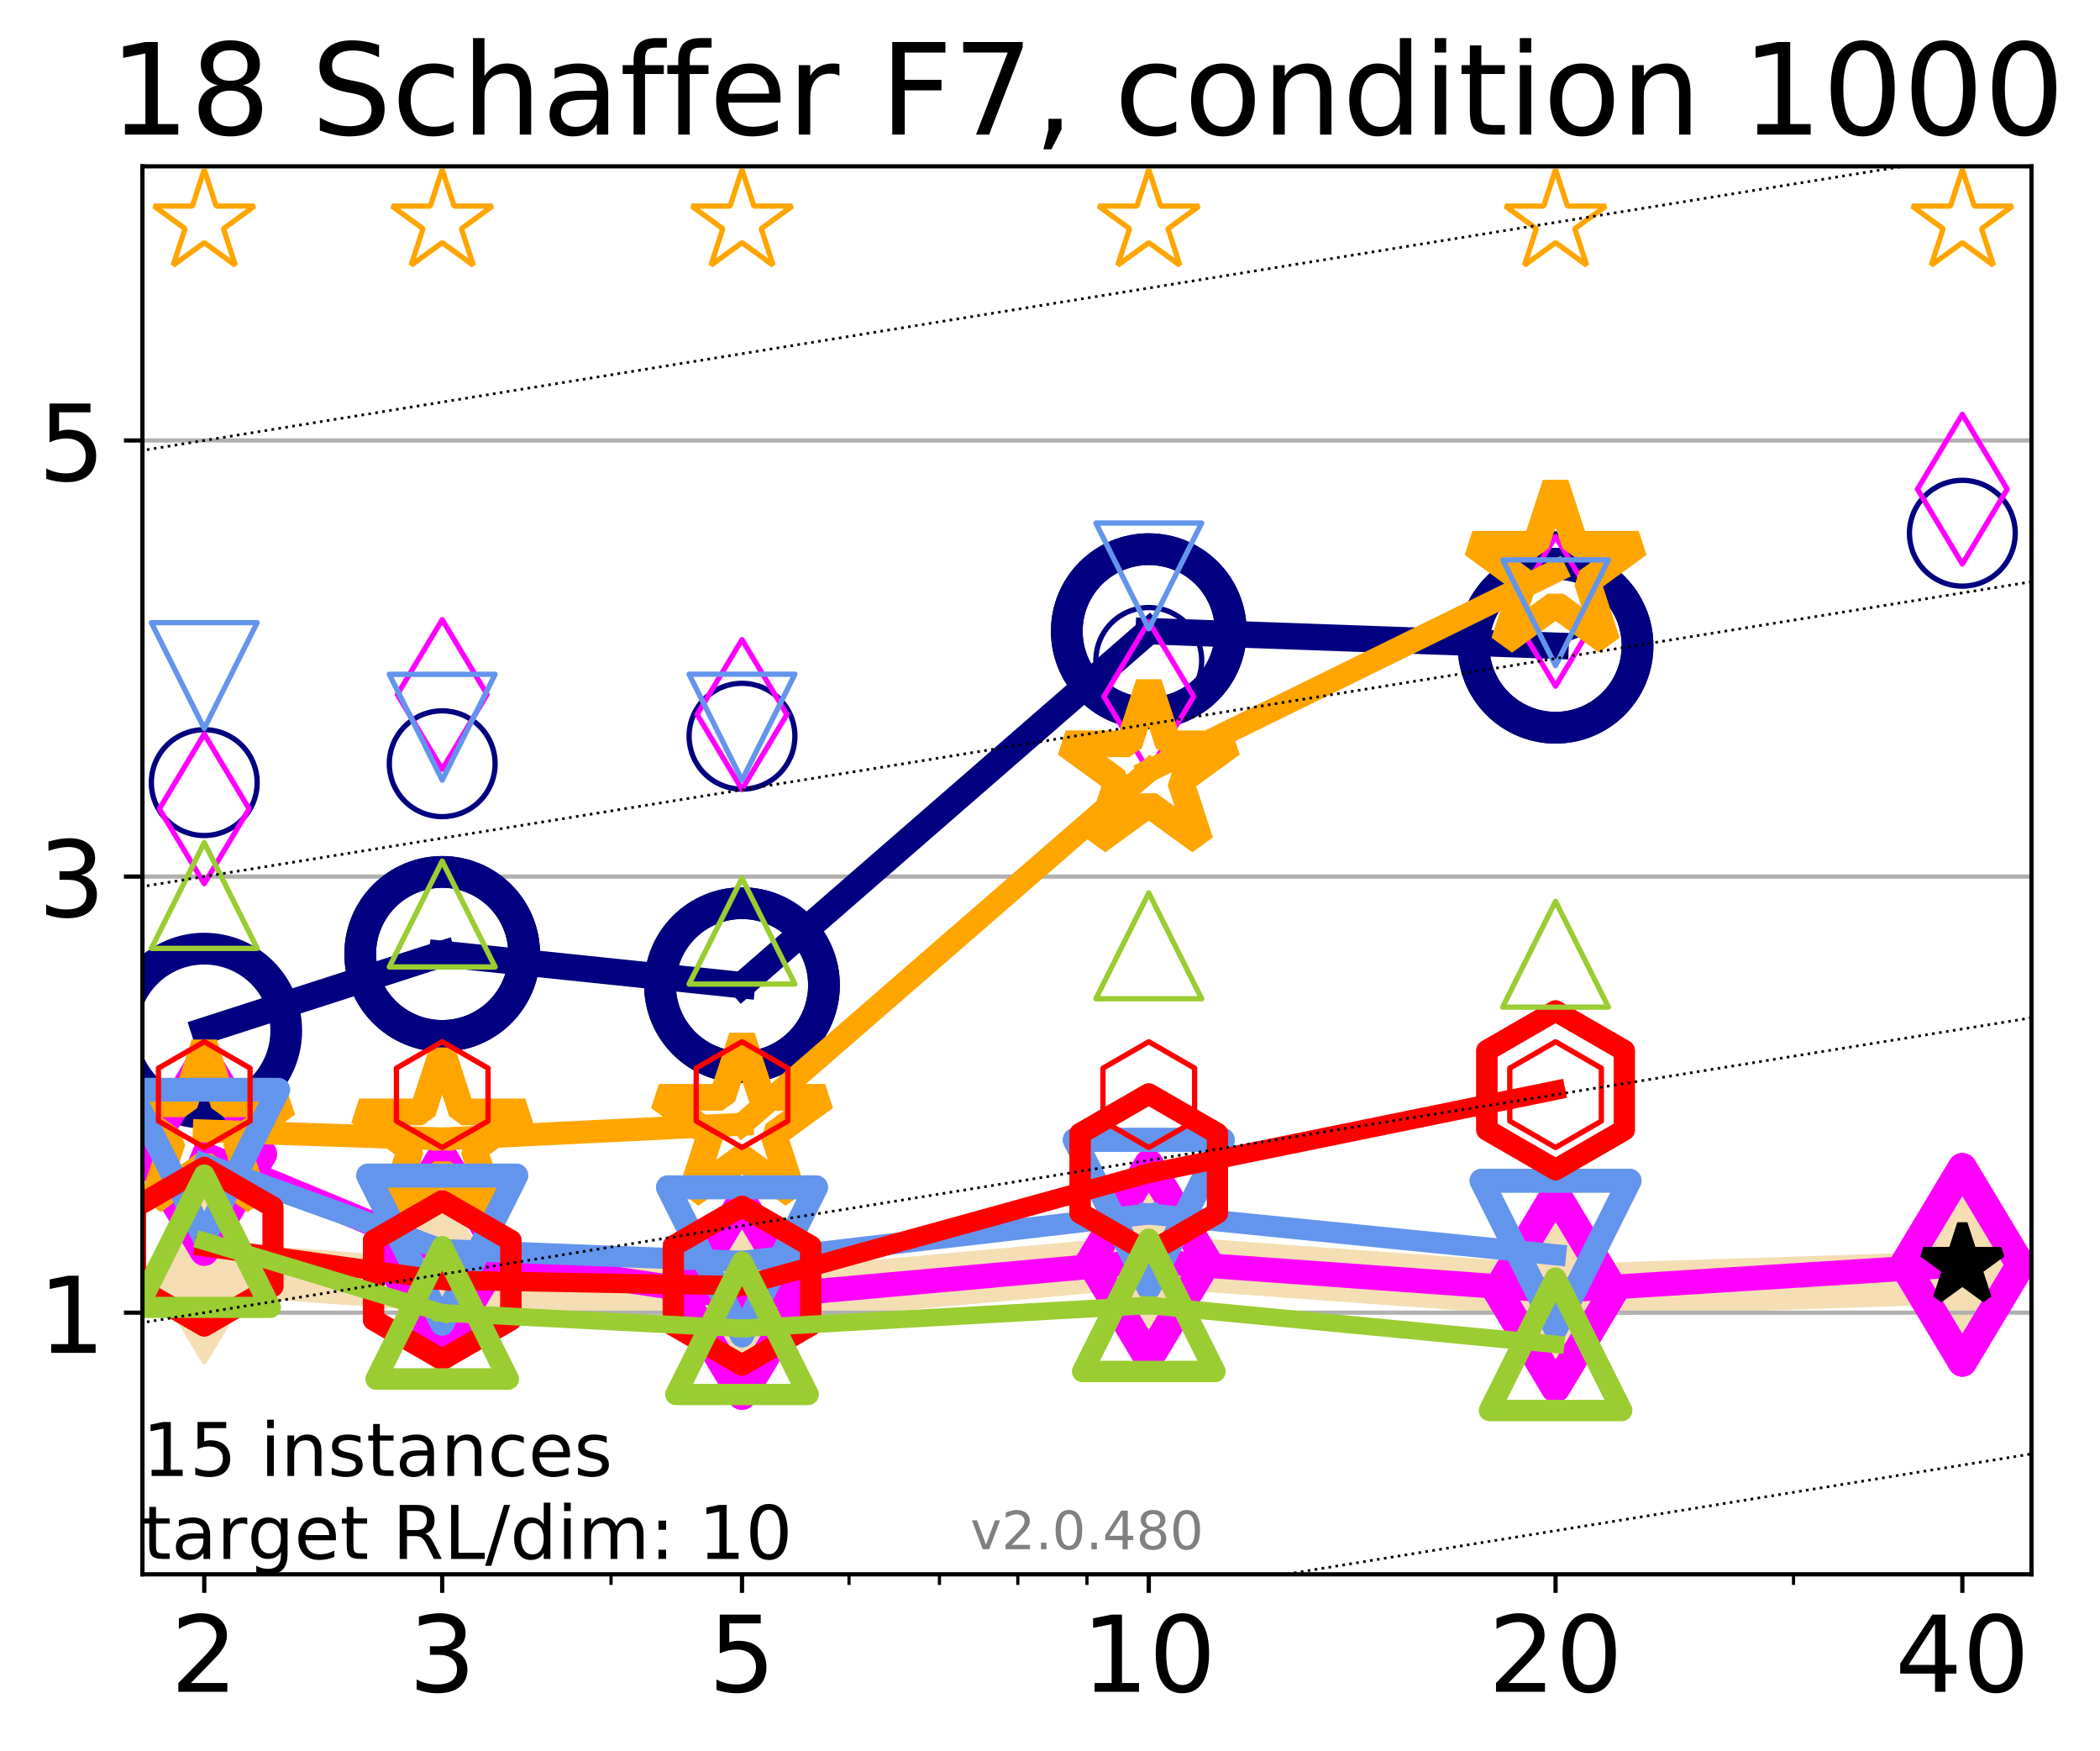 <?xml version="1.0" encoding="utf-8" standalone="no"?>
<!DOCTYPE svg PUBLIC "-//W3C//DTD SVG 1.1//EN"
  "http://www.w3.org/Graphics/SVG/1.1/DTD/svg11.dtd">
<!-- Created with matplotlib (http://matplotlib.org/) -->
<svg height="331pt" version="1.1" viewBox="0 0 397 331" width="397pt" xmlns="http://www.w3.org/2000/svg" xmlns:xlink="http://www.w3.org/1999/xlink">
 <defs>
  <style type="text/css">
*{stroke-linecap:butt;stroke-linejoin:round;}
  </style>
 </defs>
 <g id="figure_1">
  <g id="patch_1">
   <path d="M 0 331.104 
L 397.524 331.104 
L 397.524 0 
L 0 0 
z
" style="fill:#ffffff;"/>
  </g>
  <g id="axes_1">
   <g id="patch_2">
    <path d="M 26.925 297.548 
L 384.045 297.548 
L 384.045 31.436 
L 26.925 31.436 
z
" style="fill:#ffffff;"/>
   </g>
   <g id="line2d_1">
    <path clip-path="url(#pbfc9d6252a)" d="M 38.614 239.683 
L 83.599 242.946 
L 140.273 245.438 
L 217.174 238.388 
L 294.076 243.958 
L 370.977 241.475 
" style="fill:none;stroke:#f5deb3;stroke-linecap:square;stroke-width:10;"/>
    <defs>
     <path d="M -0 17.678 
L 10.607 0 
L 0 -17.678 
L -10.607 -0 
z
" id="mf63614fcb2" style="stroke:#f5deb3;stroke-linejoin:miter;"/>
    </defs>
    <g clip-path="url(#pbfc9d6252a)">
     <use style="fill:#f5deb3;stroke:#f5deb3;stroke-linejoin:miter;" x="38.614" xlink:href="#mf63614fcb2" y="239.683"/>
     <use style="fill:#f5deb3;stroke:#f5deb3;stroke-linejoin:miter;" x="83.599" xlink:href="#mf63614fcb2" y="242.946"/>
     <use style="fill:#f5deb3;stroke:#f5deb3;stroke-linejoin:miter;" x="140.273" xlink:href="#mf63614fcb2" y="245.438"/>
     <use style="fill:#f5deb3;stroke:#f5deb3;stroke-linejoin:miter;" x="217.174" xlink:href="#mf63614fcb2" y="238.388"/>
     <use style="fill:#f5deb3;stroke:#f5deb3;stroke-linejoin:miter;" x="294.076" xlink:href="#mf63614fcb2" y="243.958"/>
     <use style="fill:#f5deb3;stroke:#f5deb3;stroke-linejoin:miter;" x="370.977" xlink:href="#mf63614fcb2" y="241.475"/>
    </g>
   </g>
   <g id="matplotlib.axis_1">
    <g id="xtick_1">
     <g id="line2d_2">
      <defs>
       <path d="M 0 0 
L 0 3.5 
" id="md61d328958" style="stroke:#000000;stroke-width:0.8;"/>
      </defs>
      <g>
       <use style="stroke:#000000;stroke-width:0.8;" x="38.614" xlink:href="#md61d328958" y="297.548"/>
      </g>
     </g>
     <g id="text_1">
      <!-- 2 -->
      <defs>
       <path d="M 19.188 8.297 
L 53.609 8.297 
L 53.609 0 
L 7.328 0 
L 7.328 8.297 
Q 12.938 14.109 22.625 23.891 
Q 32.328 33.688 34.812 36.531 
Q 39.547 41.844 41.422 45.531 
Q 43.312 49.219 43.312 52.781 
Q 43.312 58.594 39.234 62.25 
Q 35.156 65.922 28.609 65.922 
Q 23.969 65.922 18.812 64.312 
Q 13.672 62.703 7.812 59.422 
L 7.812 69.391 
Q 13.766 71.781 18.938 73 
Q 24.125 74.219 28.422 74.219 
Q 39.75 74.219 46.484 68.547 
Q 53.219 62.891 53.219 53.422 
Q 53.219 48.922 51.531 44.891 
Q 49.859 40.875 45.406 35.406 
Q 44.188 33.984 37.641 27.219 
Q 31.109 20.453 19.188 8.297 
z
" id="DejaVuSans-32"/>
      </defs>
      <g transform="translate(32.252 319.745)scale(0.2 -0.2)">
       <use xlink:href="#DejaVuSans-32"/>
      </g>
     </g>
    </g>
    <g id="xtick_2">
     <g id="line2d_3">
      <g>
       <use style="stroke:#000000;stroke-width:0.8;" x="83.599" xlink:href="#md61d328958" y="297.548"/>
      </g>
     </g>
     <g id="text_2">
      <!-- 3 -->
      <defs>
       <path d="M 40.578 39.312 
Q 47.656 37.797 51.625 33 
Q 55.609 28.219 55.609 21.188 
Q 55.609 10.406 48.188 4.484 
Q 40.766 -1.422 27.094 -1.422 
Q 22.516 -1.422 17.656 -0.516 
Q 12.797 0.391 7.625 2.203 
L 7.625 11.719 
Q 11.719 9.328 16.594 8.109 
Q 21.484 6.891 26.812 6.891 
Q 36.078 6.891 40.938 10.547 
Q 45.797 14.203 45.797 21.188 
Q 45.797 27.641 41.281 31.266 
Q 36.766 34.906 28.719 34.906 
L 20.219 34.906 
L 20.219 43.016 
L 29.109 43.016 
Q 36.375 43.016 40.234 45.922 
Q 44.094 48.828 44.094 54.297 
Q 44.094 59.906 40.109 62.906 
Q 36.141 65.922 28.719 65.922 
Q 24.656 65.922 20.016 65.031 
Q 15.375 64.156 9.812 62.312 
L 9.812 71.094 
Q 15.438 72.656 20.344 73.438 
Q 25.25 74.219 29.594 74.219 
Q 40.828 74.219 47.359 69.109 
Q 53.906 64.016 53.906 55.328 
Q 53.906 49.266 50.438 45.094 
Q 46.969 40.922 40.578 39.312 
z
" id="DejaVuSans-33"/>
      </defs>
      <g transform="translate(77.236 319.745)scale(0.2 -0.2)">
       <use xlink:href="#DejaVuSans-33"/>
      </g>
     </g>
    </g>
    <g id="xtick_3">
     <g id="line2d_4">
      <g>
       <use style="stroke:#000000;stroke-width:0.8;" x="140.273" xlink:href="#md61d328958" y="297.548"/>
      </g>
     </g>
     <g id="text_3">
      <!-- 5 -->
      <defs>
       <path d="M 10.797 72.906 
L 49.516 72.906 
L 49.516 64.594 
L 19.828 64.594 
L 19.828 46.734 
Q 21.969 47.469 24.109 47.828 
Q 26.266 48.188 28.422 48.188 
Q 40.625 48.188 47.75 41.5 
Q 54.891 34.812 54.891 23.391 
Q 54.891 11.625 47.562 5.094 
Q 40.234 -1.422 26.906 -1.422 
Q 22.312 -1.422 17.547 -0.641 
Q 12.797 0.141 7.719 1.703 
L 7.719 11.625 
Q 12.109 9.234 16.797 8.062 
Q 21.484 6.891 26.703 6.891 
Q 35.156 6.891 40.078 11.328 
Q 45.016 15.766 45.016 23.391 
Q 45.016 31 40.078 35.438 
Q 35.156 39.891 26.703 39.891 
Q 22.75 39.891 18.812 39.016 
Q 14.891 38.141 10.797 36.281 
z
" id="DejaVuSans-35"/>
      </defs>
      <g transform="translate(133.91 319.745)scale(0.2 -0.2)">
       <use xlink:href="#DejaVuSans-35"/>
      </g>
     </g>
    </g>
    <g id="xtick_4">
     <g id="line2d_5">
      <g>
       <use style="stroke:#000000;stroke-width:0.8;" x="217.174" xlink:href="#md61d328958" y="297.548"/>
      </g>
     </g>
     <g id="text_4">
      <!-- 10 -->
      <defs>
       <path d="M 12.406 8.297 
L 28.516 8.297 
L 28.516 63.922 
L 10.984 60.406 
L 10.984 69.391 
L 28.422 72.906 
L 38.281 72.906 
L 38.281 8.297 
L 54.391 8.297 
L 54.391 0 
L 12.406 0 
z
" id="DejaVuSans-31"/>
       <path d="M 31.781 66.406 
Q 24.172 66.406 20.328 58.906 
Q 16.5 51.422 16.5 36.375 
Q 16.5 21.391 20.328 13.891 
Q 24.172 6.391 31.781 6.391 
Q 39.453 6.391 43.281 13.891 
Q 47.125 21.391 47.125 36.375 
Q 47.125 51.422 43.281 58.906 
Q 39.453 66.406 31.781 66.406 
z
M 31.781 74.219 
Q 44.047 74.219 50.516 64.516 
Q 56.984 54.828 56.984 36.375 
Q 56.984 17.969 50.516 8.266 
Q 44.047 -1.422 31.781 -1.422 
Q 19.531 -1.422 13.062 8.266 
Q 6.594 17.969 6.594 36.375 
Q 6.594 54.828 13.062 64.516 
Q 19.531 74.219 31.781 74.219 
z
" id="DejaVuSans-30"/>
      </defs>
      <g transform="translate(204.449 319.745)scale(0.2 -0.2)">
       <use xlink:href="#DejaVuSans-31"/>
       <use x="63.623" xlink:href="#DejaVuSans-30"/>
      </g>
     </g>
    </g>
    <g id="xtick_5">
     <g id="line2d_6">
      <g>
       <use style="stroke:#000000;stroke-width:0.8;" x="294.076" xlink:href="#md61d328958" y="297.548"/>
      </g>
     </g>
     <g id="text_5">
      <!-- 20 -->
      <g transform="translate(281.351 319.745)scale(0.2 -0.2)">
       <use xlink:href="#DejaVuSans-32"/>
       <use x="63.623" xlink:href="#DejaVuSans-30"/>
      </g>
     </g>
    </g>
    <g id="xtick_6">
     <g id="line2d_7">
      <g>
       <use style="stroke:#000000;stroke-width:0.8;" x="370.977" xlink:href="#md61d328958" y="297.548"/>
      </g>
     </g>
     <g id="text_6">
      <!-- 40 -->
      <defs>
       <path d="M 37.797 64.312 
L 12.891 25.391 
L 37.797 25.391 
z
M 35.203 72.906 
L 47.609 72.906 
L 47.609 25.391 
L 58.016 25.391 
L 58.016 17.188 
L 47.609 17.188 
L 47.609 0 
L 37.797 0 
L 37.797 17.188 
L 4.891 17.188 
L 4.891 26.703 
z
" id="DejaVuSans-34"/>
      </defs>
      <g transform="translate(358.252 319.745)scale(0.2 -0.2)">
       <use xlink:href="#DejaVuSans-34"/>
       <use x="63.623" xlink:href="#DejaVuSans-30"/>
      </g>
     </g>
    </g>
    <g id="xtick_7">
     <g id="line2d_8">
      <defs>
       <path d="M 0 0 
L 0 2 
" id="me2b5abf866" style="stroke:#000000;stroke-width:0.6;"/>
      </defs>
      <g>
       <use style="stroke:#000000;stroke-width:0.6;" x="38.614" xlink:href="#me2b5abf866" y="297.548"/>
      </g>
     </g>
    </g>
    <g id="xtick_8">
     <g id="line2d_9">
      <g>
       <use style="stroke:#000000;stroke-width:0.6;" x="83.599" xlink:href="#me2b5abf866" y="297.548"/>
      </g>
     </g>
    </g>
    <g id="xtick_9">
     <g id="line2d_10">
      <g>
       <use style="stroke:#000000;stroke-width:0.6;" x="115.516" xlink:href="#me2b5abf866" y="297.548"/>
      </g>
     </g>
    </g>
    <g id="xtick_10">
     <g id="line2d_11">
      <g>
       <use style="stroke:#000000;stroke-width:0.6;" x="140.273" xlink:href="#me2b5abf866" y="297.548"/>
      </g>
     </g>
    </g>
    <g id="xtick_11">
     <g id="line2d_12">
      <g>
       <use style="stroke:#000000;stroke-width:0.6;" x="160.5" xlink:href="#me2b5abf866" y="297.548"/>
      </g>
     </g>
    </g>
    <g id="xtick_12">
     <g id="line2d_13">
      <g>
       <use style="stroke:#000000;stroke-width:0.6;" x="177.603" xlink:href="#me2b5abf866" y="297.548"/>
      </g>
     </g>
    </g>
    <g id="xtick_13">
     <g id="line2d_14">
      <g>
       <use style="stroke:#000000;stroke-width:0.6;" x="192.417" xlink:href="#me2b5abf866" y="297.548"/>
      </g>
     </g>
    </g>
    <g id="xtick_14">
     <g id="line2d_15">
      <g>
       <use style="stroke:#000000;stroke-width:0.6;" x="205.485" xlink:href="#me2b5abf866" y="297.548"/>
      </g>
     </g>
    </g>
    <g id="xtick_15">
     <g id="line2d_16">
      <g>
       <use style="stroke:#000000;stroke-width:0.6;" x="294.076" xlink:href="#me2b5abf866" y="297.548"/>
      </g>
     </g>
    </g>
    <g id="xtick_16">
     <g id="line2d_17">
      <g>
       <use style="stroke:#000000;stroke-width:0.6;" x="339.06" xlink:href="#me2b5abf866" y="297.548"/>
      </g>
     </g>
    </g>
    <g id="xtick_17">
     <g id="line2d_18">
      <g>
       <use style="stroke:#000000;stroke-width:0.6;" x="370.977" xlink:href="#me2b5abf866" y="297.548"/>
      </g>
     </g>
    </g>
   </g>
   <g id="matplotlib.axis_2">
    <g id="ytick_1">
     <g id="line2d_19">
      <path clip-path="url(#pbfc9d6252a)" d="M 26.925 248.095 
L 384.045 248.095 
" style="fill:none;stroke:#b0b0b0;stroke-linecap:square;stroke-width:0.8;"/>
     </g>
     <g id="line2d_20">
      <defs>
       <path d="M 0 0 
L -3.5 0 
" id="mc425f57964" style="stroke:#000000;stroke-width:0.8;"/>
      </defs>
      <g>
       <use style="stroke:#000000;stroke-width:0.8;" x="26.925" xlink:href="#mc425f57964" y="248.095"/>
      </g>
     </g>
     <g id="text_7">
      <!-- 1 -->
      <g transform="translate(7.2 255.693)scale(0.2 -0.2)">
       <use xlink:href="#DejaVuSans-31"/>
      </g>
     </g>
    </g>
    <g id="ytick_2">
     <g id="line2d_21">
      <path clip-path="url(#pbfc9d6252a)" d="M 26.925 165.672 
L 384.045 165.672 
" style="fill:none;stroke:#b0b0b0;stroke-linecap:square;stroke-width:0.8;"/>
     </g>
     <g id="line2d_22">
      <g>
       <use style="stroke:#000000;stroke-width:0.8;" x="26.925" xlink:href="#mc425f57964" y="165.672"/>
      </g>
     </g>
     <g id="text_8">
      <!-- 3 -->
      <g transform="translate(7.2 173.27)scale(0.2 -0.2)">
       <use xlink:href="#DejaVuSans-33"/>
      </g>
     </g>
    </g>
    <g id="ytick_3">
     <g id="line2d_23">
      <path clip-path="url(#pbfc9d6252a)" d="M 26.925 83.249 
L 384.045 83.249 
" style="fill:none;stroke:#b0b0b0;stroke-linecap:square;stroke-width:0.8;"/>
     </g>
     <g id="line2d_24">
      <g>
       <use style="stroke:#000000;stroke-width:0.8;" x="26.925" xlink:href="#mc425f57964" y="83.249"/>
      </g>
     </g>
     <g id="text_9">
      <!-- 5 -->
      <g transform="translate(7.2 90.848)scale(0.2 -0.2)">
       <use xlink:href="#DejaVuSans-35"/>
      </g>
     </g>
    </g>
   </g>
   <g id="line2d_25">
    <path clip-path="url(#pbfc9d6252a)" d="M 38.614 194.793 
L 83.599 180.291 
" style="fill:none;stroke:#000080;stroke-linecap:square;stroke-width:5;"/>
    <defs>
     <path d="M 0 15.5 
C 4.111 15.5 8.053 13.867 10.96 10.96 
C 13.867 8.053 15.5 4.111 15.5 0 
C 15.5 -4.111 13.867 -8.053 10.96 -10.96 
C 8.053 -13.867 4.111 -15.5 0 -15.5 
C -4.111 -15.5 -8.053 -13.867 -10.96 -10.96 
C -13.867 -8.053 -15.5 -4.111 -15.5 0 
C -15.5 4.111 -13.867 8.053 -10.96 10.96 
C -8.053 13.867 -4.111 15.5 0 15.5 
z
" id="mc25a8c62b9" style="stroke:#000080;stroke-width:6;"/>
    </defs>
    <g clip-path="url(#pbfc9d6252a)">
     <use style="fill:none;stroke:#000080;stroke-width:6;" x="38.614" xlink:href="#mc25a8c62b9" y="194.793"/>
     <use style="fill:none;stroke:#000080;stroke-width:6;" x="83.599" xlink:href="#mc25a8c62b9" y="180.291"/>
    </g>
   </g>
   <g id="line2d_26">
    <path clip-path="url(#pbfc9d6252a)" d="M 83.599 180.291 
L 140.273 186.198 
" style="fill:none;stroke:#000080;stroke-linecap:square;stroke-width:5;"/>
    <g clip-path="url(#pbfc9d6252a)">
     <use style="fill:none;stroke:#000080;stroke-width:6;" x="83.599" xlink:href="#mc25a8c62b9" y="180.291"/>
     <use style="fill:none;stroke:#000080;stroke-width:6;" x="140.273" xlink:href="#mc25a8c62b9" y="186.198"/>
    </g>
   </g>
   <g id="line2d_27">
    <path clip-path="url(#pbfc9d6252a)" d="M 140.273 186.198 
L 217.174 119.291 
" style="fill:none;stroke:#000080;stroke-linecap:square;stroke-width:5;"/>
    <g clip-path="url(#pbfc9d6252a)">
     <use style="fill:none;stroke:#000080;stroke-width:6;" x="140.273" xlink:href="#mc25a8c62b9" y="186.198"/>
     <use style="fill:none;stroke:#000080;stroke-width:6;" x="217.174" xlink:href="#mc25a8c62b9" y="119.291"/>
    </g>
   </g>
   <g id="line2d_28">
    <path clip-path="url(#pbfc9d6252a)" d="M 217.174 119.291 
L 294.076 122.041 
" style="fill:none;stroke:#000080;stroke-linecap:square;stroke-width:5;"/>
    <g clip-path="url(#pbfc9d6252a)">
     <use style="fill:none;stroke:#000080;stroke-width:6;" x="217.174" xlink:href="#mc25a8c62b9" y="119.291"/>
     <use style="fill:none;stroke:#000080;stroke-width:6;" x="294.076" xlink:href="#mc25a8c62b9" y="122.041"/>
    </g>
   </g>
   <g id="line2d_29">
    <path clip-path="url(#pbfc9d6252a)" d="M 294.076 122.041 
" style="fill:none;stroke:#000080;stroke-linecap:square;stroke-width:5;"/>
    <g clip-path="url(#pbfc9d6252a)">
     <use style="fill:none;stroke:#000080;stroke-width:6;" x="294.076" xlink:href="#mc25a8c62b9" y="122.041"/>
    </g>
   </g>
   <g id="line2d_30"/>
   <g id="line2d_31">
    <defs>
     <path d="M 0 10 
C 2.652 10 5.196 8.946 7.071 7.071 
C 8.946 5.196 10 2.652 10 0 
C 10 -2.652 8.946 -5.196 7.071 -7.071 
C 5.196 -8.946 2.652 -10 0 -10 
C -2.652 -10 -5.196 -8.946 -7.071 -7.071 
C -8.946 -5.196 -10 -2.652 -10 0 
C -10 2.652 -8.946 5.196 -7.071 7.071 
C -5.196 8.946 -2.652 10 0 10 
z
" id="m1622cd3061" style="stroke:#000080;"/>
    </defs>
    <g clip-path="url(#pbfc9d6252a)">
     <use style="fill:none;stroke:#000080;" x="38.614" xlink:href="#m1622cd3061" y="147.915"/>
     <use style="fill:none;stroke:#000080;" x="83.599" xlink:href="#m1622cd3061" y="144.347"/>
     <use style="fill:none;stroke:#000080;" x="140.273" xlink:href="#m1622cd3061" y="139.148"/>
     <use style="fill:none;stroke:#000080;" x="217.174" xlink:href="#m1622cd3061" y="124.828"/>
     <use style="fill:none;stroke:#000080;" x="294.076" xlink:href="#m1622cd3061" y="110.908"/>
     <use style="fill:none;stroke:#000080;" x="370.977" xlink:href="#m1622cd3061" y="100.78"/>
    </g>
   </g>
   <g id="line2d_32">
    <path clip-path="url(#pbfc9d6252a)" d="M 38.614 218.123 
L 83.599 236.775 
" style="fill:none;stroke:#ff00ff;stroke-linecap:square;stroke-width:4.667;"/>
    <defs>
     <path d="M -0 18.385 
L 11.031 0 
L 0 -18.385 
L -11.031 -0 
z
" id="m98ec685e3a" style="stroke:#ff00ff;stroke-linejoin:miter;stroke-width:5.5;"/>
    </defs>
    <g clip-path="url(#pbfc9d6252a)">
     <use style="fill:none;stroke:#ff00ff;stroke-linejoin:miter;stroke-width:5.5;" x="38.614" xlink:href="#m98ec685e3a" y="218.123"/>
     <use style="fill:none;stroke:#ff00ff;stroke-linejoin:miter;stroke-width:5.5;" x="83.599" xlink:href="#m98ec685e3a" y="236.775"/>
    </g>
   </g>
   <g id="line2d_33">
    <path clip-path="url(#pbfc9d6252a)" d="M 83.599 236.775 
L 140.273 245.315 
" style="fill:none;stroke:#ff00ff;stroke-linecap:square;stroke-width:4.667;"/>
    <g clip-path="url(#pbfc9d6252a)">
     <use style="fill:none;stroke:#ff00ff;stroke-linejoin:miter;stroke-width:5.5;" x="83.599" xlink:href="#m98ec685e3a" y="236.775"/>
     <use style="fill:none;stroke:#ff00ff;stroke-linejoin:miter;stroke-width:5.5;" x="140.273" xlink:href="#m98ec685e3a" y="245.315"/>
    </g>
   </g>
   <g id="line2d_34">
    <path clip-path="url(#pbfc9d6252a)" d="M 140.273 245.315 
L 217.174 238.381 
" style="fill:none;stroke:#ff00ff;stroke-linecap:square;stroke-width:4.667;"/>
    <g clip-path="url(#pbfc9d6252a)">
     <use style="fill:none;stroke:#ff00ff;stroke-linejoin:miter;stroke-width:5.5;" x="140.273" xlink:href="#m98ec685e3a" y="245.315"/>
     <use style="fill:none;stroke:#ff00ff;stroke-linejoin:miter;stroke-width:5.5;" x="217.174" xlink:href="#m98ec685e3a" y="238.381"/>
    </g>
   </g>
   <g id="line2d_35">
    <path clip-path="url(#pbfc9d6252a)" d="M 217.174 238.381 
L 294.076 243.944 
" style="fill:none;stroke:#ff00ff;stroke-linecap:square;stroke-width:4.667;"/>
    <g clip-path="url(#pbfc9d6252a)">
     <use style="fill:none;stroke:#ff00ff;stroke-linejoin:miter;stroke-width:5.5;" x="217.174" xlink:href="#m98ec685e3a" y="238.381"/>
     <use style="fill:none;stroke:#ff00ff;stroke-linejoin:miter;stroke-width:5.5;" x="294.076" xlink:href="#m98ec685e3a" y="243.944"/>
    </g>
   </g>
   <g id="line2d_36">
    <path clip-path="url(#pbfc9d6252a)" d="M 294.076 243.944 
L 370.977 239.06 
" style="fill:none;stroke:#ff00ff;stroke-linecap:square;stroke-width:4.667;"/>
    <g clip-path="url(#pbfc9d6252a)">
     <use style="fill:none;stroke:#ff00ff;stroke-linejoin:miter;stroke-width:5.5;" x="294.076" xlink:href="#m98ec685e3a" y="243.944"/>
     <use style="fill:none;stroke:#ff00ff;stroke-linejoin:miter;stroke-width:5.5;" x="370.977" xlink:href="#m98ec685e3a" y="239.06"/>
    </g>
   </g>
   <g id="line2d_37">
    <path clip-path="url(#pbfc9d6252a)" d="M 370.977 239.06 
" style="fill:none;stroke:#ff00ff;stroke-linecap:square;stroke-width:4.667;"/>
    <g clip-path="url(#pbfc9d6252a)">
     <use style="fill:none;stroke:#ff00ff;stroke-linejoin:miter;stroke-width:5.5;" x="370.977" xlink:href="#m98ec685e3a" y="239.06"/>
    </g>
   </g>
   <g id="line2d_38"/>
   <g id="line2d_39">
    <defs>
     <path d="M -0 14.142 
L 8.485 0 
L -0 -14.142 
L -8.485 -0 
z
" id="m1faeffa253" style="stroke:#ff00ff;stroke-linejoin:miter;"/>
    </defs>
    <g clip-path="url(#pbfc9d6252a)">
     <use style="fill:none;stroke:#ff00ff;stroke-linejoin:miter;" x="38.614" xlink:href="#m1faeffa253" y="152.877"/>
     <use style="fill:none;stroke:#ff00ff;stroke-linejoin:miter;" x="83.599" xlink:href="#m1faeffa253" y="131.261"/>
     <use style="fill:none;stroke:#ff00ff;stroke-linejoin:miter;" x="140.273" xlink:href="#m1faeffa253" y="135.035"/>
     <use style="fill:none;stroke:#ff00ff;stroke-linejoin:miter;" x="217.174" xlink:href="#m1faeffa253" y="131.639"/>
     <use style="fill:none;stroke:#ff00ff;stroke-linejoin:miter;" x="294.076" xlink:href="#m1faeffa253" y="115.538"/>
     <use style="fill:none;stroke:#ff00ff;stroke-linejoin:miter;" x="370.977" xlink:href="#m1faeffa253" y="92.453"/>
    </g>
   </g>
   <g id="line2d_40">
    <path clip-path="url(#pbfc9d6252a)" d="M 38.614 213.742 
L 83.599 215.26 
" style="fill:none;stroke:#ffa500;stroke-linecap:square;stroke-width:4.333;"/>
    <defs>
     <path d="M 0 -16.5 
L -3.704 -5.099 
L -15.692 -5.099 
L -5.994 1.948 
L -9.698 13.349 
L -0 6.302 
L 9.698 13.349 
L 5.994 1.948 
L 15.692 -5.099 
L 3.704 -5.099 
z
" id="m02bf5098fd" style="stroke:#ffa500;stroke-linejoin:bevel;stroke-width:5;"/>
    </defs>
    <g clip-path="url(#pbfc9d6252a)">
     <use style="fill:none;stroke:#ffa500;stroke-linejoin:bevel;stroke-width:5;" x="38.614" xlink:href="#m02bf5098fd" y="213.742"/>
     <use style="fill:none;stroke:#ffa500;stroke-linejoin:bevel;stroke-width:5;" x="83.599" xlink:href="#m02bf5098fd" y="215.26"/>
    </g>
   </g>
   <g id="line2d_41">
    <path clip-path="url(#pbfc9d6252a)" d="M 83.599 215.26 
L 140.273 212.49 
" style="fill:none;stroke:#ffa500;stroke-linecap:square;stroke-width:4.333;"/>
    <g clip-path="url(#pbfc9d6252a)">
     <use style="fill:none;stroke:#ffa500;stroke-linejoin:bevel;stroke-width:5;" x="83.599" xlink:href="#m02bf5098fd" y="215.26"/>
     <use style="fill:none;stroke:#ffa500;stroke-linejoin:bevel;stroke-width:5;" x="140.273" xlink:href="#m02bf5098fd" y="212.49"/>
    </g>
   </g>
   <g id="line2d_42">
    <path clip-path="url(#pbfc9d6252a)" d="M 140.273 212.49 
L 217.174 145.688 
" style="fill:none;stroke:#ffa500;stroke-linecap:square;stroke-width:4.333;"/>
    <g clip-path="url(#pbfc9d6252a)">
     <use style="fill:none;stroke:#ffa500;stroke-linejoin:bevel;stroke-width:5;" x="140.273" xlink:href="#m02bf5098fd" y="212.49"/>
     <use style="fill:none;stroke:#ffa500;stroke-linejoin:bevel;stroke-width:5;" x="217.174" xlink:href="#m02bf5098fd" y="145.688"/>
    </g>
   </g>
   <g id="line2d_43">
    <path clip-path="url(#pbfc9d6252a)" d="M 217.174 145.688 
L 294.076 107.949 
" style="fill:none;stroke:#ffa500;stroke-linecap:square;stroke-width:4.333;"/>
    <g clip-path="url(#pbfc9d6252a)">
     <use style="fill:none;stroke:#ffa500;stroke-linejoin:bevel;stroke-width:5;" x="217.174" xlink:href="#m02bf5098fd" y="145.688"/>
     <use style="fill:none;stroke:#ffa500;stroke-linejoin:bevel;stroke-width:5;" x="294.076" xlink:href="#m02bf5098fd" y="107.949"/>
    </g>
   </g>
   <g id="line2d_44">
    <path clip-path="url(#pbfc9d6252a)" d="M 294.076 107.949 
" style="fill:none;stroke:#ffa500;stroke-linecap:square;stroke-width:4.333;"/>
    <g clip-path="url(#pbfc9d6252a)">
     <use style="fill:none;stroke:#ffa500;stroke-linejoin:bevel;stroke-width:5;" x="294.076" xlink:href="#m02bf5098fd" y="107.949"/>
    </g>
   </g>
   <g id="line2d_45"/>
   <g id="line2d_46">
    <defs>
     <path d="M 0 -10 
L -2.245 -3.09 
L -9.511 -3.09 
L -3.633 1.18 
L -5.878 8.09 
L -0 3.82 
L 5.878 8.09 
L 3.633 1.18 
L 9.511 -3.09 
L 2.245 -3.09 
z
" id="m7ae8303a95" style="stroke:#ffa500;stroke-linejoin:bevel;"/>
    </defs>
    <g clip-path="url(#pbfc9d6252a)">
     <use style="fill:none;stroke:#ffa500;stroke-linejoin:bevel;" x="38.614" xlink:href="#m7ae8303a95" y="42.038"/>
     <use style="fill:none;stroke:#ffa500;stroke-linejoin:bevel;" x="83.599" xlink:href="#m7ae8303a95" y="42.038"/>
     <use style="fill:none;stroke:#ffa500;stroke-linejoin:bevel;" x="140.273" xlink:href="#m7ae8303a95" y="42.038"/>
     <use style="fill:none;stroke:#ffa500;stroke-linejoin:bevel;" x="217.174" xlink:href="#m7ae8303a95" y="42.038"/>
     <use style="fill:none;stroke:#ffa500;stroke-linejoin:bevel;" x="294.076" xlink:href="#m7ae8303a95" y="42.038"/>
     <use style="fill:none;stroke:#ffa500;stroke-linejoin:bevel;" x="370.977" xlink:href="#m7ae8303a95" y="42.038"/>
    </g>
   </g>
   <g id="line2d_47">
    <path clip-path="url(#pbfc9d6252a)" d="M 38.614 219.958 
L 83.599 236.173 
" style="fill:none;stroke:#6495ed;stroke-linecap:square;stroke-width:4;"/>
    <defs>
     <path d="M -0 14 
L 14 -14 
L -14 -14 
z
" id="m9febc7d449" style="stroke:#6495ed;stroke-linejoin:miter;stroke-width:4.5;"/>
    </defs>
    <g clip-path="url(#pbfc9d6252a)">
     <use style="fill:none;stroke:#6495ed;stroke-linejoin:miter;stroke-width:4.5;" x="38.614" xlink:href="#m9febc7d449" y="219.958"/>
     <use style="fill:none;stroke:#6495ed;stroke-linejoin:miter;stroke-width:4.5;" x="83.599" xlink:href="#m9febc7d449" y="236.173"/>
    </g>
   </g>
   <g id="line2d_48">
    <path clip-path="url(#pbfc9d6252a)" d="M 83.599 236.173 
L 140.273 238.402 
" style="fill:none;stroke:#6495ed;stroke-linecap:square;stroke-width:4;"/>
    <g clip-path="url(#pbfc9d6252a)">
     <use style="fill:none;stroke:#6495ed;stroke-linejoin:miter;stroke-width:4.5;" x="83.599" xlink:href="#m9febc7d449" y="236.173"/>
     <use style="fill:none;stroke:#6495ed;stroke-linejoin:miter;stroke-width:4.5;" x="140.273" xlink:href="#m9febc7d449" y="238.402"/>
    </g>
   </g>
   <g id="line2d_49">
    <path clip-path="url(#pbfc9d6252a)" d="M 140.273 238.402 
L 217.174 229.438 
" style="fill:none;stroke:#6495ed;stroke-linecap:square;stroke-width:4;"/>
    <g clip-path="url(#pbfc9d6252a)">
     <use style="fill:none;stroke:#6495ed;stroke-linejoin:miter;stroke-width:4.5;" x="140.273" xlink:href="#m9febc7d449" y="238.402"/>
     <use style="fill:none;stroke:#6495ed;stroke-linejoin:miter;stroke-width:4.5;" x="217.174" xlink:href="#m9febc7d449" y="229.438"/>
    </g>
   </g>
   <g id="line2d_50">
    <path clip-path="url(#pbfc9d6252a)" d="M 217.174 229.438 
L 294.076 237.155 
" style="fill:none;stroke:#6495ed;stroke-linecap:square;stroke-width:4;"/>
    <g clip-path="url(#pbfc9d6252a)">
     <use style="fill:none;stroke:#6495ed;stroke-linejoin:miter;stroke-width:4.5;" x="217.174" xlink:href="#m9febc7d449" y="229.438"/>
     <use style="fill:none;stroke:#6495ed;stroke-linejoin:miter;stroke-width:4.5;" x="294.076" xlink:href="#m9febc7d449" y="237.155"/>
    </g>
   </g>
   <g id="line2d_51">
    <path clip-path="url(#pbfc9d6252a)" d="M 294.076 237.155 
" style="fill:none;stroke:#6495ed;stroke-linecap:square;stroke-width:4;"/>
    <g clip-path="url(#pbfc9d6252a)">
     <use style="fill:none;stroke:#6495ed;stroke-linejoin:miter;stroke-width:4.5;" x="294.076" xlink:href="#m9febc7d449" y="237.155"/>
    </g>
   </g>
   <g id="line2d_52"/>
   <g id="line2d_53">
    <defs>
     <path d="M -0 10 
L 10 -10 
L -10 -10 
z
" id="maf96872edb" style="stroke:#6495ed;stroke-linejoin:miter;"/>
    </defs>
    <g clip-path="url(#pbfc9d6252a)">
     <use style="fill:none;stroke:#6495ed;stroke-linejoin:miter;" x="38.614" xlink:href="#maf96872edb" y="127.68"/>
     <use style="fill:none;stroke:#6495ed;stroke-linejoin:miter;" x="83.599" xlink:href="#maf96872edb" y="137.447"/>
     <use style="fill:none;stroke:#6495ed;stroke-linejoin:miter;" x="140.273" xlink:href="#maf96872edb" y="137.427"/>
     <use style="fill:none;stroke:#6495ed;stroke-linejoin:miter;" x="217.174" xlink:href="#maf96872edb" y="108.852"/>
     <use style="fill:none;stroke:#6495ed;stroke-linejoin:miter;" x="294.076" xlink:href="#maf96872edb" y="115.818"/>
    </g>
   </g>
   <g id="line2d_54">
    <path clip-path="url(#pbfc9d6252a)" d="M 38.614 235.629 
L 83.599 241.959 
" style="fill:none;stroke:#ff0000;stroke-linecap:square;stroke-width:3.667;"/>
    <defs>
     <path d="M 0 -15 
L -12.99 -7.5 
L -12.99 7.5 
L -0 15 
L 12.99 7.5 
L 12.99 -7.5 
z
" id="m27246f5ff4" style="stroke:#ff0000;stroke-linejoin:miter;stroke-width:4;"/>
    </defs>
    <g clip-path="url(#pbfc9d6252a)">
     <use style="fill:none;stroke:#ff0000;stroke-linejoin:miter;stroke-width:4;" x="38.614" xlink:href="#m27246f5ff4" y="235.629"/>
     <use style="fill:none;stroke:#ff0000;stroke-linejoin:miter;stroke-width:4;" x="83.599" xlink:href="#m27246f5ff4" y="241.959"/>
    </g>
   </g>
   <g id="line2d_55">
    <path clip-path="url(#pbfc9d6252a)" d="M 83.599 241.959 
L 140.273 243 
" style="fill:none;stroke:#ff0000;stroke-linecap:square;stroke-width:3.667;"/>
    <g clip-path="url(#pbfc9d6252a)">
     <use style="fill:none;stroke:#ff0000;stroke-linejoin:miter;stroke-width:4;" x="83.599" xlink:href="#m27246f5ff4" y="241.959"/>
     <use style="fill:none;stroke:#ff0000;stroke-linejoin:miter;stroke-width:4;" x="140.273" xlink:href="#m27246f5ff4" y="243"/>
    </g>
   </g>
   <g id="line2d_56">
    <path clip-path="url(#pbfc9d6252a)" d="M 140.273 243 
L 217.174 221.754 
" style="fill:none;stroke:#ff0000;stroke-linecap:square;stroke-width:3.667;"/>
    <g clip-path="url(#pbfc9d6252a)">
     <use style="fill:none;stroke:#ff0000;stroke-linejoin:miter;stroke-width:4;" x="140.273" xlink:href="#m27246f5ff4" y="243"/>
     <use style="fill:none;stroke:#ff0000;stroke-linejoin:miter;stroke-width:4;" x="217.174" xlink:href="#m27246f5ff4" y="221.754"/>
    </g>
   </g>
   <g id="line2d_57">
    <path clip-path="url(#pbfc9d6252a)" d="M 217.174 221.754 
L 294.076 206.059 
" style="fill:none;stroke:#ff0000;stroke-linecap:square;stroke-width:3.667;"/>
    <g clip-path="url(#pbfc9d6252a)">
     <use style="fill:none;stroke:#ff0000;stroke-linejoin:miter;stroke-width:4;" x="217.174" xlink:href="#m27246f5ff4" y="221.754"/>
     <use style="fill:none;stroke:#ff0000;stroke-linejoin:miter;stroke-width:4;" x="294.076" xlink:href="#m27246f5ff4" y="206.059"/>
    </g>
   </g>
   <g id="line2d_58">
    <path clip-path="url(#pbfc9d6252a)" d="M 294.076 206.059 
" style="fill:none;stroke:#ff0000;stroke-linecap:square;stroke-width:3.667;"/>
    <g clip-path="url(#pbfc9d6252a)">
     <use style="fill:none;stroke:#ff0000;stroke-linejoin:miter;stroke-width:4;" x="294.076" xlink:href="#m27246f5ff4" y="206.059"/>
    </g>
   </g>
   <g id="line2d_59"/>
   <g id="line2d_60">
    <defs>
     <path d="M 0 -10 
L -8.66 -5 
L -8.66 5 
L -0 10 
L 8.66 5 
L 8.66 -5 
z
" id="mfd4f9450ea" style="stroke:#ff0000;stroke-linejoin:miter;"/>
    </defs>
    <g clip-path="url(#pbfc9d6252a)">
     <use style="fill:none;stroke:#ff0000;stroke-linejoin:miter;" x="38.614" xlink:href="#mfd4f9450ea" y="206.883"/>
     <use style="fill:none;stroke:#ff0000;stroke-linejoin:miter;" x="83.599" xlink:href="#mfd4f9450ea" y="206.883"/>
     <use style="fill:none;stroke:#ff0000;stroke-linejoin:miter;" x="140.273" xlink:href="#mfd4f9450ea" y="206.883"/>
     <use style="fill:none;stroke:#ff0000;stroke-linejoin:miter;" x="217.174" xlink:href="#mfd4f9450ea" y="206.883"/>
     <use style="fill:none;stroke:#ff0000;stroke-linejoin:miter;" x="294.076" xlink:href="#mfd4f9450ea" y="206.883"/>
    </g>
   </g>
   <g id="line2d_61">
    <path clip-path="url(#pbfc9d6252a)" d="M 38.614 234.59 
L 83.599 248.134 
" style="fill:none;stroke:#9acd32;stroke-linecap:square;stroke-width:3.333;"/>
    <defs>
     <path d="M 0 -12.5 
L -12.5 12.5 
L 12.5 12.5 
z
" id="mc8eeef0d45" style="stroke:#9acd32;stroke-linejoin:miter;stroke-width:4;"/>
    </defs>
    <g clip-path="url(#pbfc9d6252a)">
     <use style="fill:none;stroke:#9acd32;stroke-linejoin:miter;stroke-width:4;" x="38.614" xlink:href="#mc8eeef0d45" y="234.59"/>
     <use style="fill:none;stroke:#9acd32;stroke-linejoin:miter;stroke-width:4;" x="83.599" xlink:href="#mc8eeef0d45" y="248.134"/>
    </g>
   </g>
   <g id="line2d_62">
    <path clip-path="url(#pbfc9d6252a)" d="M 83.599 248.134 
L 140.273 251.046 
" style="fill:none;stroke:#9acd32;stroke-linecap:square;stroke-width:3.333;"/>
    <g clip-path="url(#pbfc9d6252a)">
     <use style="fill:none;stroke:#9acd32;stroke-linejoin:miter;stroke-width:4;" x="83.599" xlink:href="#mc8eeef0d45" y="248.134"/>
     <use style="fill:none;stroke:#9acd32;stroke-linejoin:miter;stroke-width:4;" x="140.273" xlink:href="#mc8eeef0d45" y="251.046"/>
    </g>
   </g>
   <g id="line2d_63">
    <path clip-path="url(#pbfc9d6252a)" d="M 140.273 251.046 
L 217.174 246.717 
" style="fill:none;stroke:#9acd32;stroke-linecap:square;stroke-width:3.333;"/>
    <g clip-path="url(#pbfc9d6252a)">
     <use style="fill:none;stroke:#9acd32;stroke-linejoin:miter;stroke-width:4;" x="140.273" xlink:href="#mc8eeef0d45" y="251.046"/>
     <use style="fill:none;stroke:#9acd32;stroke-linejoin:miter;stroke-width:4;" x="217.174" xlink:href="#mc8eeef0d45" y="246.717"/>
    </g>
   </g>
   <g id="line2d_64">
    <path clip-path="url(#pbfc9d6252a)" d="M 217.174 246.717 
L 294.076 254.074 
" style="fill:none;stroke:#9acd32;stroke-linecap:square;stroke-width:3.333;"/>
    <g clip-path="url(#pbfc9d6252a)">
     <use style="fill:none;stroke:#9acd32;stroke-linejoin:miter;stroke-width:4;" x="217.174" xlink:href="#mc8eeef0d45" y="246.717"/>
     <use style="fill:none;stroke:#9acd32;stroke-linejoin:miter;stroke-width:4;" x="294.076" xlink:href="#mc8eeef0d45" y="254.074"/>
    </g>
   </g>
   <g id="line2d_65">
    <path clip-path="url(#pbfc9d6252a)" d="M 294.076 254.074 
" style="fill:none;stroke:#9acd32;stroke-linecap:square;stroke-width:3.333;"/>
    <g clip-path="url(#pbfc9d6252a)">
     <use style="fill:none;stroke:#9acd32;stroke-linejoin:miter;stroke-width:4;" x="294.076" xlink:href="#mc8eeef0d45" y="254.074"/>
    </g>
   </g>
   <g id="line2d_66"/>
   <g id="line2d_67">
    <defs>
     <path d="M 0 -10 
L -10 10 
L 10 10 
z
" id="me4da6ae231" style="stroke:#9acd32;stroke-linejoin:miter;"/>
    </defs>
    <g clip-path="url(#pbfc9d6252a)">
     <use style="fill:none;stroke:#9acd32;stroke-linejoin:miter;" x="38.614" xlink:href="#me4da6ae231" y="169.246"/>
     <use style="fill:none;stroke:#9acd32;stroke-linejoin:miter;" x="83.599" xlink:href="#me4da6ae231" y="172.751"/>
     <use style="fill:none;stroke:#9acd32;stroke-linejoin:miter;" x="140.273" xlink:href="#me4da6ae231" y="175.992"/>
     <use style="fill:none;stroke:#9acd32;stroke-linejoin:miter;" x="217.174" xlink:href="#me4da6ae231" y="178.764"/>
     <use style="fill:none;stroke:#9acd32;stroke-linejoin:miter;" x="294.076" xlink:href="#me4da6ae231" y="180.35"/>
    </g>
   </g>
   <g id="line2d_68">
    <defs>
     <path d="M 0 -7.75 
L -1.74 -2.395 
L -7.371 -2.395 
L -2.815 0.915 
L -4.555 6.27 
L -0 2.96 
L 4.555 6.27 
L 2.815 0.915 
L 7.371 -2.395 
L 1.74 -2.395 
z
" id="m3b331af5b6" style="stroke:#000000;stroke-linejoin:bevel;stroke-width:2;"/>
    </defs>
    <g clip-path="url(#pbfc9d6252a)">
     <use style="stroke:#000000;stroke-linejoin:bevel;stroke-width:2;" x="370.977" xlink:href="#m3b331af5b6" y="239.06"/>
    </g>
   </g>
   <g id="line2d_69">
    <path clip-path="url(#pbfc9d6252a)" d="M 28.776 332.104 
L 398.524 272.456 
" style="fill:none;stroke:#000000;stroke-dasharray:0.5,0.825;stroke-dashoffset:0;stroke-width:0.5;"/>
   </g>
   <g id="line2d_70">
    <path clip-path="url(#pbfc9d6252a)" d="M -1 254.485 
L 398.524 190.034 
" style="fill:none;stroke:#000000;stroke-dasharray:0.5,0.825;stroke-dashoffset:0;stroke-width:0.5;"/>
   </g>
   <g id="line2d_71">
    <path clip-path="url(#pbfc9d6252a)" d="M -1 172.063 
L 398.524 107.611 
" style="fill:none;stroke:#000000;stroke-dasharray:0.5,0.825;stroke-dashoffset:0;stroke-width:0.5;"/>
   </g>
   <g id="line2d_72">
    <path clip-path="url(#pbfc9d6252a)" d="M -1 89.64 
L 398.524 25.188 
" style="fill:none;stroke:#000000;stroke-dasharray:0.5,0.825;stroke-dashoffset:0;stroke-width:0.5;"/>
   </g>
   <g id="line2d_73">
    <path clip-path="url(#pbfc9d6252a)" d="M -1 7.217 
L 49.938 -1 
" style="fill:none;stroke:#000000;stroke-dasharray:0.5,0.825;stroke-dashoffset:0;stroke-width:0.5;"/>
   </g>
   <g id="patch_3">
    <path d="M 26.925 297.548 
L 26.925 31.436 
" style="fill:none;stroke:#000000;stroke-linecap:square;stroke-linejoin:miter;stroke-width:0.8;"/>
   </g>
   <g id="patch_4">
    <path d="M 384.045 297.548 
L 384.045 31.436 
" style="fill:none;stroke:#000000;stroke-linecap:square;stroke-linejoin:miter;stroke-width:0.8;"/>
   </g>
   <g id="patch_5">
    <path d="M 26.925 297.548 
L 384.045 297.548 
" style="fill:none;stroke:#000000;stroke-linecap:square;stroke-linejoin:miter;stroke-width:0.8;"/>
   </g>
   <g id="patch_6">
    <path d="M 26.925 31.436 
L 384.045 31.436 
" style="fill:none;stroke:#000000;stroke-linecap:square;stroke-linejoin:miter;stroke-width:0.8;"/>
   </g>
   <g id="text_10">
    <!-- 15 instances -->
    <defs>
     <path id="DejaVuSans-20"/>
     <path d="M 9.422 54.688 
L 18.406 54.688 
L 18.406 0 
L 9.422 0 
z
M 9.422 75.984 
L 18.406 75.984 
L 18.406 64.594 
L 9.422 64.594 
z
" id="DejaVuSans-69"/>
     <path d="M 54.891 33.016 
L 54.891 0 
L 45.906 0 
L 45.906 32.719 
Q 45.906 40.484 42.875 44.328 
Q 39.844 48.188 33.797 48.188 
Q 26.516 48.188 22.312 43.547 
Q 18.109 38.922 18.109 30.906 
L 18.109 0 
L 9.078 0 
L 9.078 54.688 
L 18.109 54.688 
L 18.109 46.188 
Q 21.344 51.125 25.703 53.562 
Q 30.078 56 35.797 56 
Q 45.219 56 50.047 50.172 
Q 54.891 44.344 54.891 33.016 
z
" id="DejaVuSans-6e"/>
     <path d="M 44.281 53.078 
L 44.281 44.578 
Q 40.484 46.531 36.375 47.5 
Q 32.281 48.484 27.875 48.484 
Q 21.188 48.484 17.844 46.438 
Q 14.5 44.391 14.5 40.281 
Q 14.5 37.156 16.891 35.375 
Q 19.281 33.594 26.516 31.984 
L 29.594 31.297 
Q 39.156 29.25 43.188 25.516 
Q 47.219 21.781 47.219 15.094 
Q 47.219 7.469 41.188 3.016 
Q 35.156 -1.422 24.609 -1.422 
Q 20.219 -1.422 15.453 -0.562 
Q 10.688 0.297 5.422 2 
L 5.422 11.281 
Q 10.406 8.688 15.234 7.391 
Q 20.062 6.109 24.812 6.109 
Q 31.156 6.109 34.562 8.281 
Q 37.984 10.453 37.984 14.406 
Q 37.984 18.062 35.516 20.016 
Q 33.062 21.969 24.703 23.781 
L 21.578 24.516 
Q 13.234 26.266 9.516 29.906 
Q 5.812 33.547 5.812 39.891 
Q 5.812 47.609 11.281 51.797 
Q 16.75 56 26.812 56 
Q 31.781 56 36.172 55.266 
Q 40.578 54.547 44.281 53.078 
z
" id="DejaVuSans-73"/>
     <path d="M 18.312 70.219 
L 18.312 54.688 
L 36.812 54.688 
L 36.812 47.703 
L 18.312 47.703 
L 18.312 18.016 
Q 18.312 11.328 20.141 9.422 
Q 21.969 7.516 27.594 7.516 
L 36.812 7.516 
L 36.812 0 
L 27.594 0 
Q 17.188 0 13.234 3.875 
Q 9.281 7.766 9.281 18.016 
L 9.281 47.703 
L 2.688 47.703 
L 2.688 54.688 
L 9.281 54.688 
L 9.281 70.219 
z
" id="DejaVuSans-74"/>
     <path d="M 34.281 27.484 
Q 23.391 27.484 19.188 25 
Q 14.984 22.516 14.984 16.5 
Q 14.984 11.719 18.141 8.906 
Q 21.297 6.109 26.703 6.109 
Q 34.188 6.109 38.703 11.406 
Q 43.219 16.703 43.219 25.484 
L 43.219 27.484 
z
M 52.203 31.203 
L 52.203 0 
L 43.219 0 
L 43.219 8.297 
Q 40.141 3.328 35.547 0.953 
Q 30.953 -1.422 24.312 -1.422 
Q 15.922 -1.422 10.953 3.297 
Q 6 8.016 6 15.922 
Q 6 25.141 12.172 29.828 
Q 18.359 34.516 30.609 34.516 
L 43.219 34.516 
L 43.219 35.406 
Q 43.219 41.609 39.141 45 
Q 35.062 48.391 27.688 48.391 
Q 23 48.391 18.547 47.266 
Q 14.109 46.141 10.016 43.891 
L 10.016 52.203 
Q 14.938 54.109 19.578 55.047 
Q 24.219 56 28.609 56 
Q 40.484 56 46.344 49.844 
Q 52.203 43.703 52.203 31.203 
z
" id="DejaVuSans-61"/>
     <path d="M 48.781 52.594 
L 48.781 44.188 
Q 44.969 46.297 41.141 47.344 
Q 37.312 48.391 33.406 48.391 
Q 24.656 48.391 19.812 42.844 
Q 14.984 37.312 14.984 27.297 
Q 14.984 17.281 19.812 11.734 
Q 24.656 6.203 33.406 6.203 
Q 37.312 6.203 41.141 7.25 
Q 44.969 8.297 48.781 10.406 
L 48.781 2.094 
Q 45.016 0.344 40.984 -0.531 
Q 36.969 -1.422 32.422 -1.422 
Q 20.062 -1.422 12.781 6.344 
Q 5.516 14.109 5.516 27.297 
Q 5.516 40.672 12.859 48.328 
Q 20.219 56 33.016 56 
Q 37.156 56 41.109 55.141 
Q 45.062 54.297 48.781 52.594 
z
" id="DejaVuSans-63"/>
     <path d="M 56.203 29.594 
L 56.203 25.203 
L 14.891 25.203 
Q 15.484 15.922 20.484 11.062 
Q 25.484 6.203 34.422 6.203 
Q 39.594 6.203 44.453 7.469 
Q 49.312 8.734 54.109 11.281 
L 54.109 2.781 
Q 49.266 0.734 44.188 -0.344 
Q 39.109 -1.422 33.891 -1.422 
Q 20.797 -1.422 13.156 6.188 
Q 5.516 13.812 5.516 26.812 
Q 5.516 40.234 12.766 48.109 
Q 20.016 56 32.328 56 
Q 43.359 56 49.781 48.891 
Q 56.203 41.797 56.203 29.594 
z
M 47.219 32.234 
Q 47.125 39.594 43.094 43.984 
Q 39.062 48.391 32.422 48.391 
Q 24.906 48.391 20.391 44.141 
Q 15.875 39.891 15.188 32.172 
z
" id="DejaVuSans-65"/>
    </defs>
    <g transform="translate(26.925 278.96)scale(0.14 -0.14)">
     <use xlink:href="#DejaVuSans-31"/>
     <use x="63.623" xlink:href="#DejaVuSans-35"/>
     <use x="127.246" xlink:href="#DejaVuSans-20"/>
     <use x="159.033" xlink:href="#DejaVuSans-69"/>
     <use x="186.816" xlink:href="#DejaVuSans-6e"/>
     <use x="250.195" xlink:href="#DejaVuSans-73"/>
     <use x="302.295" xlink:href="#DejaVuSans-74"/>
     <use x="341.504" xlink:href="#DejaVuSans-61"/>
     <use x="402.783" xlink:href="#DejaVuSans-6e"/>
     <use x="466.162" xlink:href="#DejaVuSans-63"/>
     <use x="521.143" xlink:href="#DejaVuSans-65"/>
     <use x="582.666" xlink:href="#DejaVuSans-73"/>
    </g>
    <!-- target RL/dim: 10 -->
    <defs>
     <path d="M 41.109 46.297 
Q 39.594 47.172 37.812 47.578 
Q 36.031 48 33.891 48 
Q 26.266 48 22.188 43.047 
Q 18.109 38.094 18.109 28.812 
L 18.109 0 
L 9.078 0 
L 9.078 54.688 
L 18.109 54.688 
L 18.109 46.188 
Q 20.953 51.172 25.484 53.578 
Q 30.031 56 36.531 56 
Q 37.453 56 38.578 55.875 
Q 39.703 55.766 41.062 55.516 
z
" id="DejaVuSans-72"/>
     <path d="M 45.406 27.984 
Q 45.406 37.75 41.375 43.109 
Q 37.359 48.484 30.078 48.484 
Q 22.859 48.484 18.828 43.109 
Q 14.797 37.75 14.797 27.984 
Q 14.797 18.266 18.828 12.891 
Q 22.859 7.516 30.078 7.516 
Q 37.359 7.516 41.375 12.891 
Q 45.406 18.266 45.406 27.984 
z
M 54.391 6.781 
Q 54.391 -7.172 48.188 -13.984 
Q 42 -20.797 29.203 -20.797 
Q 24.469 -20.797 20.266 -20.094 
Q 16.062 -19.391 12.109 -17.922 
L 12.109 -9.188 
Q 16.062 -11.328 19.922 -12.344 
Q 23.781 -13.375 27.781 -13.375 
Q 36.625 -13.375 41.016 -8.766 
Q 45.406 -4.156 45.406 5.172 
L 45.406 9.625 
Q 42.625 4.781 38.281 2.391 
Q 33.938 0 27.875 0 
Q 17.828 0 11.672 7.656 
Q 5.516 15.328 5.516 27.984 
Q 5.516 40.672 11.672 48.328 
Q 17.828 56 27.875 56 
Q 33.938 56 38.281 53.609 
Q 42.625 51.219 45.406 46.391 
L 45.406 54.688 
L 54.391 54.688 
z
" id="DejaVuSans-67"/>
     <path d="M 44.391 34.188 
Q 47.562 33.109 50.562 29.594 
Q 53.562 26.078 56.594 19.922 
L 66.609 0 
L 56 0 
L 46.688 18.703 
Q 43.062 26.031 39.672 28.422 
Q 36.281 30.812 30.422 30.812 
L 19.672 30.812 
L 19.672 0 
L 9.812 0 
L 9.812 72.906 
L 32.078 72.906 
Q 44.578 72.906 50.734 67.672 
Q 56.891 62.453 56.891 51.906 
Q 56.891 45.016 53.688 40.469 
Q 50.484 35.938 44.391 34.188 
z
M 19.672 64.797 
L 19.672 38.922 
L 32.078 38.922 
Q 39.203 38.922 42.844 42.219 
Q 46.484 45.516 46.484 51.906 
Q 46.484 58.297 42.844 61.547 
Q 39.203 64.797 32.078 64.797 
z
" id="DejaVuSans-52"/>
     <path d="M 9.812 72.906 
L 19.672 72.906 
L 19.672 8.297 
L 55.172 8.297 
L 55.172 0 
L 9.812 0 
z
" id="DejaVuSans-4c"/>
     <path d="M 25.391 72.906 
L 33.688 72.906 
L 8.297 -9.281 
L 0 -9.281 
z
" id="DejaVuSans-2f"/>
     <path d="M 45.406 46.391 
L 45.406 75.984 
L 54.391 75.984 
L 54.391 0 
L 45.406 0 
L 45.406 8.203 
Q 42.578 3.328 38.25 0.953 
Q 33.938 -1.422 27.875 -1.422 
Q 17.969 -1.422 11.734 6.484 
Q 5.516 14.406 5.516 27.297 
Q 5.516 40.188 11.734 48.094 
Q 17.969 56 27.875 56 
Q 33.938 56 38.25 53.625 
Q 42.578 51.266 45.406 46.391 
z
M 14.797 27.297 
Q 14.797 17.391 18.875 11.75 
Q 22.953 6.109 30.078 6.109 
Q 37.203 6.109 41.297 11.75 
Q 45.406 17.391 45.406 27.297 
Q 45.406 37.203 41.297 42.844 
Q 37.203 48.484 30.078 48.484 
Q 22.953 48.484 18.875 42.844 
Q 14.797 37.203 14.797 27.297 
z
" id="DejaVuSans-64"/>
     <path d="M 52 44.188 
Q 55.375 50.25 60.062 53.125 
Q 64.75 56 71.094 56 
Q 79.641 56 84.281 50.016 
Q 88.922 44.047 88.922 33.016 
L 88.922 0 
L 79.891 0 
L 79.891 32.719 
Q 79.891 40.578 77.094 44.375 
Q 74.312 48.188 68.609 48.188 
Q 61.625 48.188 57.562 43.547 
Q 53.516 38.922 53.516 30.906 
L 53.516 0 
L 44.484 0 
L 44.484 32.719 
Q 44.484 40.625 41.703 44.406 
Q 38.922 48.188 33.109 48.188 
Q 26.219 48.188 22.156 43.531 
Q 18.109 38.875 18.109 30.906 
L 18.109 0 
L 9.078 0 
L 9.078 54.688 
L 18.109 54.688 
L 18.109 46.188 
Q 21.188 51.219 25.484 53.609 
Q 29.781 56 35.688 56 
Q 41.656 56 45.828 52.969 
Q 50 49.953 52 44.188 
z
" id="DejaVuSans-6d"/>
     <path d="M 11.719 12.406 
L 22.016 12.406 
L 22.016 0 
L 11.719 0 
z
M 11.719 51.703 
L 22.016 51.703 
L 22.016 39.312 
L 11.719 39.312 
z
" id="DejaVuSans-3a"/>
    </defs>
    <g transform="translate(26.925 294.637)scale(0.14 -0.14)">
     <use xlink:href="#DejaVuSans-74"/>
     <use x="39.209" xlink:href="#DejaVuSans-61"/>
     <use x="100.488" xlink:href="#DejaVuSans-72"/>
     <use x="141.586" xlink:href="#DejaVuSans-67"/>
     <use x="205.062" xlink:href="#DejaVuSans-65"/>
     <use x="266.586" xlink:href="#DejaVuSans-74"/>
     <use x="305.795" xlink:href="#DejaVuSans-20"/>
     <use x="337.582" xlink:href="#DejaVuSans-52"/>
     <use x="407.064" xlink:href="#DejaVuSans-4c"/>
     <use x="462.777" xlink:href="#DejaVuSans-2f"/>
     <use x="496.469" xlink:href="#DejaVuSans-64"/>
     <use x="559.945" xlink:href="#DejaVuSans-69"/>
     <use x="587.729" xlink:href="#DejaVuSans-6d"/>
     <use x="685.141" xlink:href="#DejaVuSans-3a"/>
     <use x="718.832" xlink:href="#DejaVuSans-20"/>
     <use x="750.619" xlink:href="#DejaVuSans-31"/>
     <use x="814.242" xlink:href="#DejaVuSans-30"/>
    </g>
   </g>
   <g id="text_11">
    <!-- v2.0.480 -->
    <defs>
     <path d="M 2.984 54.688 
L 12.5 54.688 
L 29.594 8.797 
L 46.688 54.688 
L 56.203 54.688 
L 35.688 0 
L 23.484 0 
z
" id="DejaVuSans-76"/>
     <path d="M 10.688 12.406 
L 21 12.406 
L 21 0 
L 10.688 0 
z
" id="DejaVuSans-2e"/>
     <path d="M 31.781 34.625 
Q 24.75 34.625 20.719 30.859 
Q 16.703 27.094 16.703 20.516 
Q 16.703 13.922 20.719 10.156 
Q 24.75 6.391 31.781 6.391 
Q 38.812 6.391 42.859 10.172 
Q 46.922 13.969 46.922 20.516 
Q 46.922 27.094 42.891 30.859 
Q 38.875 34.625 31.781 34.625 
z
M 21.922 38.812 
Q 15.578 40.375 12.031 44.719 
Q 8.5 49.078 8.5 55.328 
Q 8.5 64.062 14.719 69.141 
Q 20.953 74.219 31.781 74.219 
Q 42.672 74.219 48.875 69.141 
Q 55.078 64.062 55.078 55.328 
Q 55.078 49.078 51.531 44.719 
Q 48 40.375 41.703 38.812 
Q 48.828 37.156 52.797 32.312 
Q 56.781 27.484 56.781 20.516 
Q 56.781 9.906 50.312 4.234 
Q 43.844 -1.422 31.781 -1.422 
Q 19.734 -1.422 13.25 4.234 
Q 6.781 9.906 6.781 20.516 
Q 6.781 27.484 10.781 32.312 
Q 14.797 37.156 21.922 38.812 
z
M 18.312 54.391 
Q 18.312 48.734 21.844 45.562 
Q 25.391 42.391 31.781 42.391 
Q 38.141 42.391 41.719 45.562 
Q 45.312 48.734 45.312 54.391 
Q 45.312 60.062 41.719 63.234 
Q 38.141 66.406 31.781 66.406 
Q 25.391 66.406 21.844 63.234 
Q 18.312 60.062 18.312 54.391 
z
" id="DejaVuSans-38"/>
    </defs>
    <g style="fill:#808080;" transform="translate(183.441 292.807)scale(0.1 -0.1)">
     <use xlink:href="#DejaVuSans-76"/>
     <use x="59.18" xlink:href="#DejaVuSans-32"/>
     <use x="122.803" xlink:href="#DejaVuSans-2e"/>
     <use x="154.59" xlink:href="#DejaVuSans-30"/>
     <use x="218.213" xlink:href="#DejaVuSans-2e"/>
     <use x="250" xlink:href="#DejaVuSans-34"/>
     <use x="313.623" xlink:href="#DejaVuSans-38"/>
     <use x="377.246" xlink:href="#DejaVuSans-30"/>
    </g>
   </g>
   <g id="text_12">
    <!-- 18 Schaffer F7, condition 1000 -->
    <defs>
     <path d="M 53.516 70.516 
L 53.516 60.891 
Q 47.906 63.578 42.922 64.891 
Q 37.938 66.219 33.297 66.219 
Q 25.25 66.219 20.875 63.094 
Q 16.5 59.969 16.5 54.203 
Q 16.5 49.359 19.406 46.891 
Q 22.312 44.438 30.422 42.922 
L 36.375 41.703 
Q 47.406 39.594 52.656 34.297 
Q 57.906 29 57.906 20.125 
Q 57.906 9.516 50.797 4.047 
Q 43.703 -1.422 29.984 -1.422 
Q 24.812 -1.422 18.969 -0.25 
Q 13.141 0.922 6.891 3.219 
L 6.891 13.375 
Q 12.891 10.016 18.656 8.297 
Q 24.422 6.594 29.984 6.594 
Q 38.422 6.594 43.016 9.906 
Q 47.609 13.234 47.609 19.391 
Q 47.609 24.75 44.312 27.781 
Q 41.016 30.812 33.5 32.328 
L 27.484 33.5 
Q 16.453 35.688 11.516 40.375 
Q 6.594 45.062 6.594 53.422 
Q 6.594 63.094 13.406 68.656 
Q 20.219 74.219 32.172 74.219 
Q 37.312 74.219 42.625 73.281 
Q 47.953 72.359 53.516 70.516 
z
" id="DejaVuSans-53"/>
     <path d="M 54.891 33.016 
L 54.891 0 
L 45.906 0 
L 45.906 32.719 
Q 45.906 40.484 42.875 44.328 
Q 39.844 48.188 33.797 48.188 
Q 26.516 48.188 22.312 43.547 
Q 18.109 38.922 18.109 30.906 
L 18.109 0 
L 9.078 0 
L 9.078 75.984 
L 18.109 75.984 
L 18.109 46.188 
Q 21.344 51.125 25.703 53.562 
Q 30.078 56 35.797 56 
Q 45.219 56 50.047 50.172 
Q 54.891 44.344 54.891 33.016 
z
" id="DejaVuSans-68"/>
     <path d="M 37.109 75.984 
L 37.109 68.5 
L 28.516 68.5 
Q 23.688 68.5 21.797 66.547 
Q 19.922 64.594 19.922 59.516 
L 19.922 54.688 
L 34.719 54.688 
L 34.719 47.703 
L 19.922 47.703 
L 19.922 0 
L 10.891 0 
L 10.891 47.703 
L 2.297 47.703 
L 2.297 54.688 
L 10.891 54.688 
L 10.891 58.5 
Q 10.891 67.625 15.141 71.797 
Q 19.391 75.984 28.609 75.984 
z
" id="DejaVuSans-66"/>
     <path d="M 9.812 72.906 
L 51.703 72.906 
L 51.703 64.594 
L 19.672 64.594 
L 19.672 43.109 
L 48.578 43.109 
L 48.578 34.812 
L 19.672 34.812 
L 19.672 0 
L 9.812 0 
z
" id="DejaVuSans-46"/>
     <path d="M 8.203 72.906 
L 55.078 72.906 
L 55.078 68.703 
L 28.609 0 
L 18.312 0 
L 43.219 64.594 
L 8.203 64.594 
z
" id="DejaVuSans-37"/>
     <path d="M 11.719 12.406 
L 22.016 12.406 
L 22.016 4 
L 14.016 -11.625 
L 7.719 -11.625 
L 11.719 4 
z
" id="DejaVuSans-2c"/>
     <path d="M 30.609 48.391 
Q 23.391 48.391 19.188 42.75 
Q 14.984 37.109 14.984 27.297 
Q 14.984 17.484 19.156 11.844 
Q 23.344 6.203 30.609 6.203 
Q 37.797 6.203 41.984 11.859 
Q 46.188 17.531 46.188 27.297 
Q 46.188 37.016 41.984 42.703 
Q 37.797 48.391 30.609 48.391 
z
M 30.609 56 
Q 42.328 56 49.016 48.375 
Q 55.719 40.766 55.719 27.297 
Q 55.719 13.875 49.016 6.219 
Q 42.328 -1.422 30.609 -1.422 
Q 18.844 -1.422 12.172 6.219 
Q 5.516 13.875 5.516 27.297 
Q 5.516 40.766 12.172 48.375 
Q 18.844 56 30.609 56 
z
" id="DejaVuSans-6f"/>
    </defs>
    <g transform="translate(20.646 25.436)scale(0.24 -0.24)">
     <use xlink:href="#DejaVuSans-31"/>
     <use x="63.623" xlink:href="#DejaVuSans-38"/>
     <use x="127.246" xlink:href="#DejaVuSans-20"/>
     <use x="159.033" xlink:href="#DejaVuSans-53"/>
     <use x="222.51" xlink:href="#DejaVuSans-63"/>
     <use x="277.49" xlink:href="#DejaVuSans-68"/>
     <use x="340.869" xlink:href="#DejaVuSans-61"/>
     <use x="402.148" xlink:href="#DejaVuSans-66"/>
     <use x="437.354" xlink:href="#DejaVuSans-66"/>
     <use x="472.559" xlink:href="#DejaVuSans-65"/>
     <use x="534.082" xlink:href="#DejaVuSans-72"/>
     <use x="575.195" xlink:href="#DejaVuSans-20"/>
     <use x="606.982" xlink:href="#DejaVuSans-46"/>
     <use x="664.502" xlink:href="#DejaVuSans-37"/>
     <use x="728.125" xlink:href="#DejaVuSans-2c"/>
     <use x="759.912" xlink:href="#DejaVuSans-20"/>
     <use x="791.699" xlink:href="#DejaVuSans-63"/>
     <use x="846.68" xlink:href="#DejaVuSans-6f"/>
     <use x="907.861" xlink:href="#DejaVuSans-6e"/>
     <use x="971.24" xlink:href="#DejaVuSans-64"/>
     <use x="1034.717" xlink:href="#DejaVuSans-69"/>
     <use x="1062.5" xlink:href="#DejaVuSans-74"/>
     <use x="1101.709" xlink:href="#DejaVuSans-69"/>
     <use x="1129.492" xlink:href="#DejaVuSans-6f"/>
     <use x="1190.674" xlink:href="#DejaVuSans-6e"/>
     <use x="1254.053" xlink:href="#DejaVuSans-20"/>
     <use x="1285.84" xlink:href="#DejaVuSans-31"/>
     <use x="1349.463" xlink:href="#DejaVuSans-30"/>
     <use x="1413.086" xlink:href="#DejaVuSans-30"/>
     <use x="1476.709" xlink:href="#DejaVuSans-30"/>
    </g>
   </g>
  </g>
 </g>
 <defs>
  <clipPath id="pbfc9d6252a">
   <rect height="266.112" width="357.12" x="26.925" y="31.436"/>
  </clipPath>
 </defs>
</svg>
